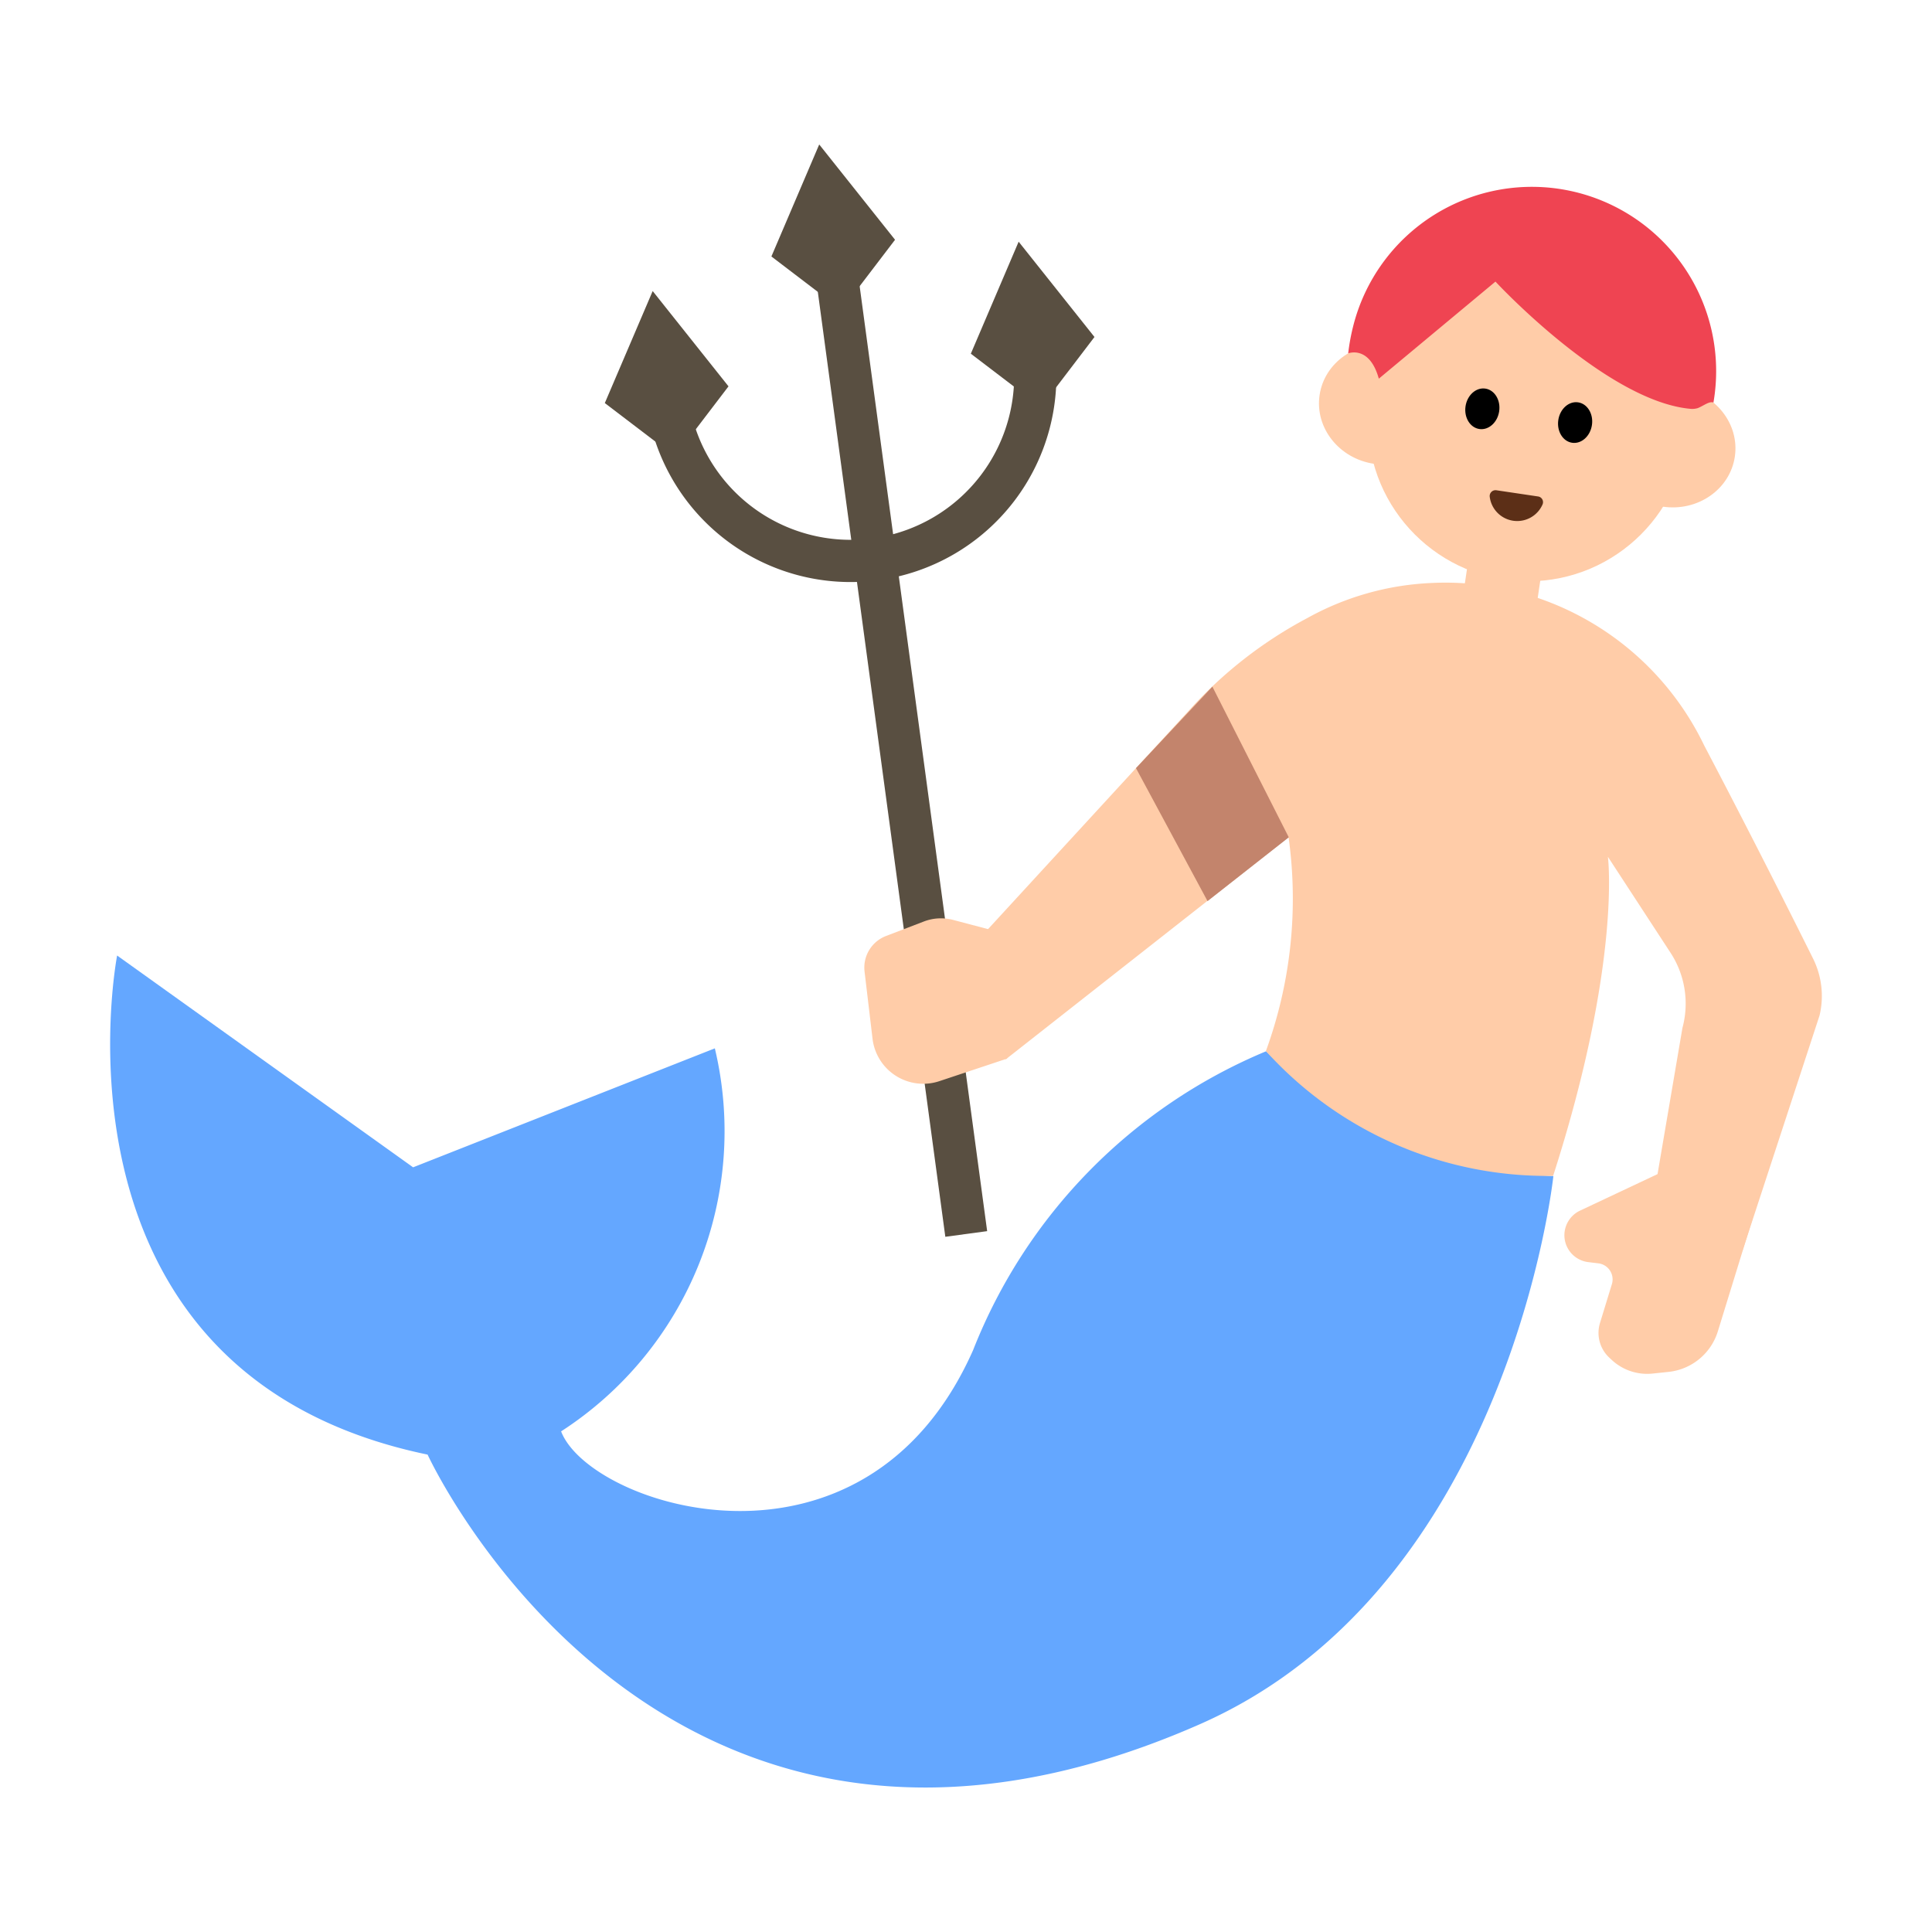 <svg id="Layer_1" data-name="Layer 1" xmlns="http://www.w3.org/2000/svg" viewBox="0 0 40 40"><defs><style>.cls-1,.cls-8{fill:none;}.cls-1{stroke:#594f41;stroke-miterlimit:10;stroke-width:0.874px;}.cls-2{fill:#594f41;}.cls-3{fill:#64a7ff;}.cls-4{fill:#ffcca8;}.cls-5{fill:#ef4452;}.cls-6{fill:#5c2f17;}.cls-7{fill:#c3846c;}</style></defs><line class="cls-1" x1="17.302" y1="5.516" x2="20.005" y2="25.548"/><path class="cls-1" d="M21.4,7.279A3.823,3.823,0,0,1,13.82,8.3"/><polygon class="cls-2" points="17.423 6.417 15.971 5.31 16.961 2.991 18.531 4.964 17.423 6.417"/><polygon class="cls-2" points="13.975 9.452 12.522 8.345 13.513 6.026 15.083 7.999 13.975 9.452"/><polygon class="cls-2" points="21.553 8.43 20.1 7.323 21.09 5.004 22.66 6.977 21.553 8.43"/><path class="cls-3" d="M2.425,19.783S.743,28.434,8.853,30.116c0,0,4.81,10.493,15.98,5.586,6.427-2.823,7.328-11.353,7.328-11.353a9.132,9.132,0,0,1-5.947-2.584,11.108,11.108,0,0,0-6.067,6.188c-2.251,5.077-7.93,3.244-8.53,1.682a7.4,7.4,0,0,0,3.183-7.93L8.553,24.168Z"/><path class="cls-4" d="M19.494,20.284l5.123-5.575A8.891,8.891,0,0,1,27.06,12.8a5.807,5.807,0,0,1,2.557-.729,5.946,5.946,0,0,1,5.668,3.366c.983,1.871,1.832,3.564,2.252,4.408a1.741,1.741,0,0,1,.135,1.179l-1.6,4.885L34.285,24.5l.548-3.218a1.924,1.924,0,0,0-.243-1.551l-1.3-1.992s.284,2.193-1.134,6.606a7.846,7.846,0,0,1-5.947-2.584,9.2,9.2,0,0,0,.469-4.429l-5.854,4.6Z"/><path class="cls-4" d="M20.92,19.359l-1.186-.313a.986.986,0,0,0-.605.032l-.783.3a.7.7,0,0,0-.446.739l.165,1.39a1.057,1.057,0,0,0,1.384.877l1.4-.466Z"/><path class="cls-4" d="M34.336,24.3l-1.613.76a.564.564,0,0,0-.331.571h0a.562.562,0,0,0,.493.5l.206.025a.335.335,0,0,1,.281.432l-.245.8a.7.7,0,0,0,.19.719l.046.043a1.077,1.077,0,0,0,.855.288l.333-.035a1.2,1.2,0,0,0,1.014-.835l.717-2.327Z"/><circle class="cls-4" cx="31.633" cy="8.725" r="3.31"/><ellipse class="cls-4" cx="28.632" cy="8.373" rx="1.243" ry="1.325" transform="translate(16.148 35.467) rotate(-81.563)"/><ellipse class="cls-4" cx="34.607" cy="9.26" rx="1.243" ry="1.325" transform="translate(20.37 42.134) rotate(-81.563)"/><path class="cls-5" d="M35.475,8.335a3.815,3.815,0,0,0-7.462-1.569,4.266,4.266,0,0,0-.1.55s.44-.175.634.524l2.415-2.01s2.309,2.494,4.056,2.636a.415.415,0,0,0,.131-.016C35.275,8.4,35.39,8.3,35.475,8.335Z"/><path class="cls-6" d="M31.846,10.279a.119.119,0,0,1,.09.167.573.573,0,0,1-1.093-.162.121.121,0,0,1,.136-.134Z"/><ellipse cx="30.691" cy="8.463" rx="0.423" ry="0.352" transform="translate(17.816 37.581) rotate(-81.563)"/><ellipse cx="32.611" cy="8.748" rx="0.423" ry="0.352" transform="translate(19.173 39.723) rotate(-81.563)"/><rect class="cls-4" x="30.309" y="11.348" width="1.536" height="1.839" transform="translate(2.136 -4.427) rotate(8.437)"/><polygon class="cls-7" points="23.519 15.903 25.001 18.657 26.683 17.336 25.101 14.216 23.519 15.903"/><rect class="cls-8" width="40" height="40"/></svg>